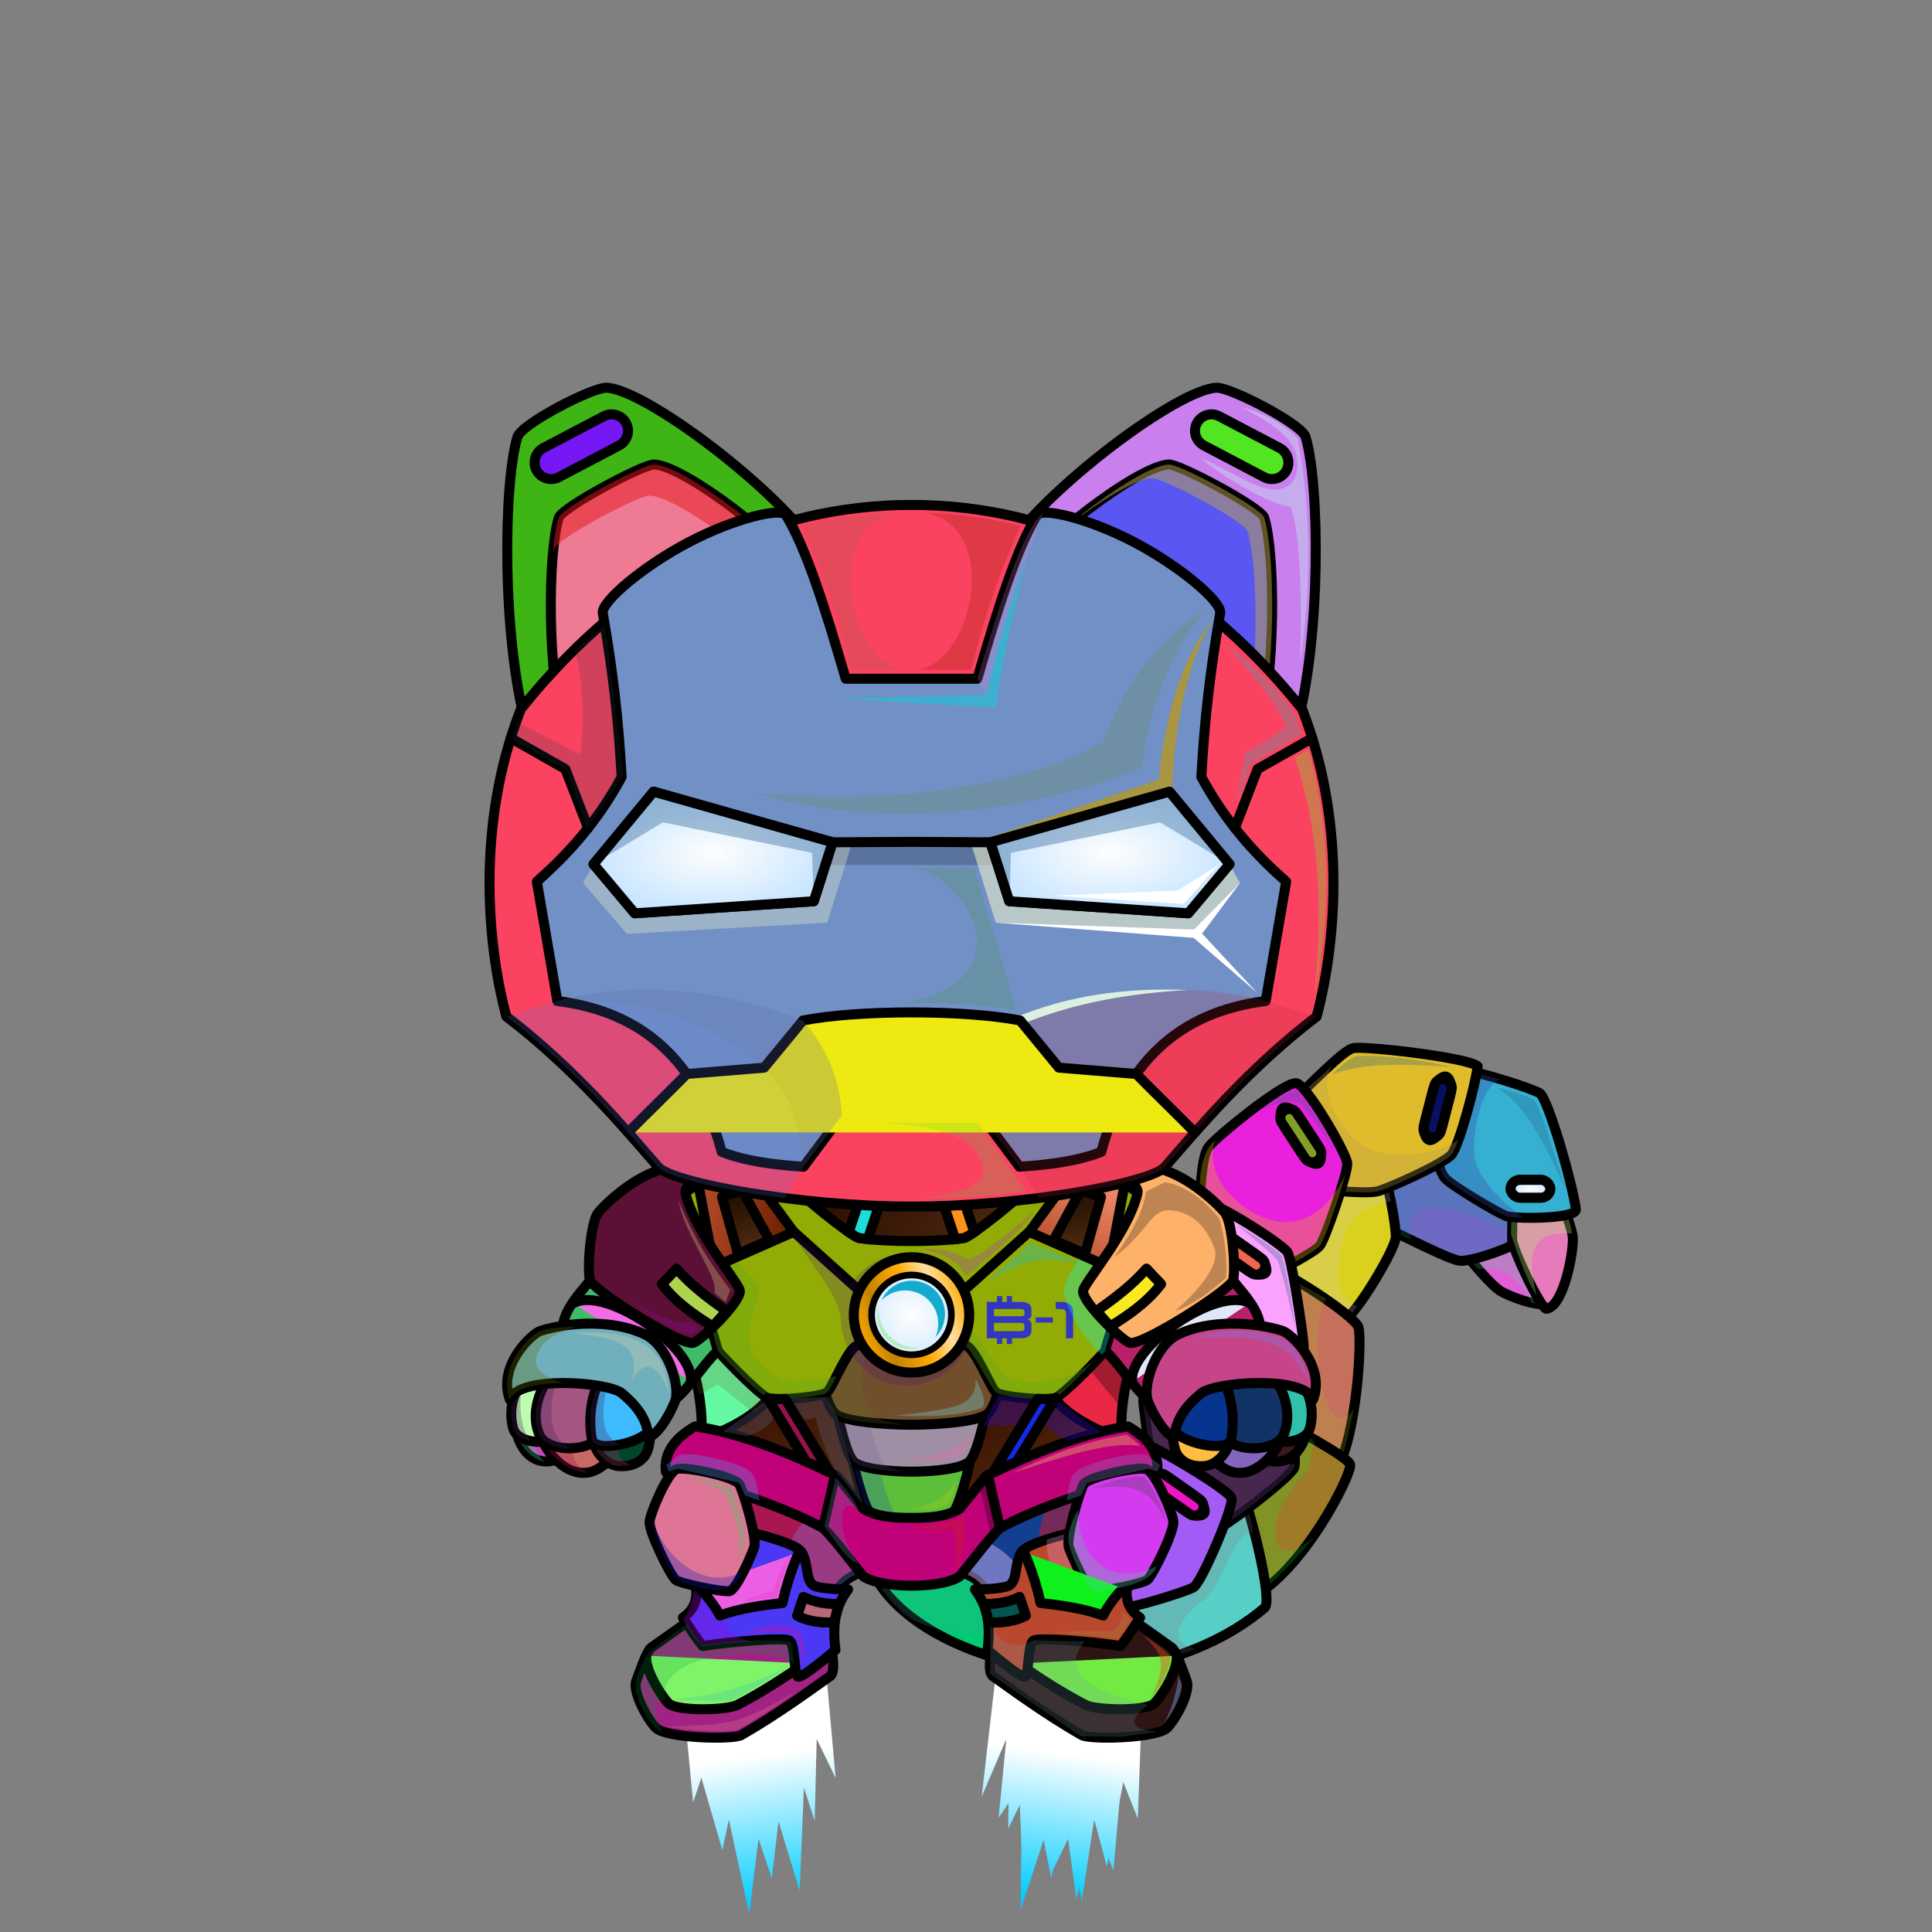 <?xml version="1.0" encoding="UTF-8"?><!DOCTYPE svg PUBLIC "-//W3C//DTD SVG 1.1//EN" "http://www.w3.org/Graphics/SVG/1.1/DTD/svg11.dtd"><!-- Creator: CorelDRAW X7 --><svg xmlns="http://www.w3.org/2000/svg" xmlns:xlink="http://www.w3.org/1999/xlink" xml:space="preserve" width="290mm" height="290mm" version="1.1" style="shape-rendering:geometricPrecision; text-rendering:geometricPrecision; image-rendering:optimizeQuality; fill-rule:evenodd; clip-rule:evenodd" viewBox="0 0 29000 29000">
 <rect x="0" y="0" width="29000" height="29000" fill="#808080" stroke="none"/>
 <defs>
  <style type="text/css">
   <![CDATA[
    .str1 {stroke:black;stroke-width:150}
    .str2 {stroke:black;stroke-width:100;stroke-linecap:round;stroke-linejoin:round}
    .str0 {stroke:black;stroke-width:150;stroke-linecap:round;stroke-linejoin:round}
    .fil43 {fill:none}
    .fil16 {fill:#1A1A1A}
    .fil69 {fill:#692D00}
    .fil72 {fill:white}
    .fil38 {fill:#1A1A1A;fill-rule:nonzero}
    .fil91 {fill:black;fill-opacity:0.051}
    .fil92 {fill:black;fill-opacity:0.102}
    .fil1 {fill:black;fill-opacity:0.2}
    .fil93 {fill:#FFCC99;fill-opacity:0.2}
    .fil89 {fill:#FFFFCC;fill-opacity:0.2}
    .fil9 {fill:black;fill-opacity:0.302}
    .fil81 {fill:#336699;fill-opacity:0.302}
    .fil17 {fill:#FFCC99;fill-opacity:0.302}
    .fil90 {fill:#FFFFCC;fill-opacity:0.302}
    .fil95 {fill:#336699;fill-opacity:0.4}
    .fil70 {fill:#FFCC99;fill-opacity:0.4}
    .fil59 {fill:black;fill-opacity:0.502}
    .fil88 {fill:#FFFFCC;fill-opacity:0.502}
    .fil39 {fill:url(#id0)}
    .fil11 {fill:url(#id1)}
    .fil56 {fill:url(#id2)}
    .fil52 {fill:url(#id3)}
    .fil40 {fill:url(#id4)}
    .fil86 {fill:url(#id5)}
    .fil82 {fill:url(#id6)}
    .fil87 {fill:url(#id7)}
    .fil12 {fill:url(#id8)}
    .fil2 {fill:url(#id9)}
    .fil83 {fill:url(#id10)}
    .fil15 {fill:url(#id11)}
    .fil7 {fill:url(#id12)}
    .fil0 {fill:url(#id13)}
    .fil41 {fill:url(#id14)}
    .fil27 {fill:url(#id15)}
    .fil49 {fill:url(#id16)}
    .fil35 {fill:url(#id17)}
    .fil25 {fill:url(#id18)}
    .fil57 {fill:url(#id19)}
    .fil60 {fill:url(#id20)}
    .fil61 {fill:url(#id21)}
    .fil6 {fill:url(#id22)}
    .fil30 {fill:url(#id23)}
    .fil44 {fill:url(#id24)}
    .fil26 {fill:url(#id25)}
    .fil14 {fill:url(#id26)}
    .fil13 {fill:url(#id27)}
    .fil66 {fill:url(#id28)}
    .fil65 {fill:url(#id29)}
    .fil36 {fill:url(#id30)}
    .fil62 {fill:url(#id31)}
    .fil37 {fill:url(#id32)}
    .fil58 {fill:url(#id33)}
    .fil68 {fill:url(#id34)}
    .fil53 {fill:url(#id35)}
    .fil84 {fill:url(#id36)}
    .fil5 {fill:url(#id37)}
    .fil63 {fill:url(#id38)}
    .fil3 {fill:url(#id39)}
    .fil55 {fill:url(#id40)}
    .fil10 {fill:url(#id41)}
    .fil4 {fill:url(#id42)}
    .fil51 {fill:url(#id43)}
    .fil48 {fill:url(#id44)}
    .fil8 {fill:url(#id45)}
    .fil54 {fill:url(#id46)}
    .fil85 {fill:url(#id47)}
    .fil47 {fill:url(#id48)}
    .fil64 {fill:url(#id49)}
    .fil42 {fill:url(#id50)}
    .fil50 {fill:url(#id51)}
    .fil28 {fill:url(#id52)}
    .fil33 {fill:url(#id53)}
    .fil29 {fill:url(#id54)}
    .fil32 {fill:url(#id55)}
    .fil67 {fill:url(#id56)}
    .fil24 {fill:url(#id57)}
    .fil23 {fill:url(#id58)}
    .fil31 {fill:url(#id59)}
    .fil34 {fill:url(#id60)}
    .fil46 {fill:url(#id61)}
    .fil76 {fill:url(#id62)}
    .fil78 {fill:url(#id63)}
    .fil96 {fill:url(#id64)}
    .fil71 {fill:url(#id65)}
    .fil94 {fill:url(#id66)}
    .fil97 {fill:url(#id67)}
    .fil19 {fill:url(#id68)}
    .fil98 {fill:url(#id69)}
    .fil18 {fill:url(#id70)}
    .fil21 {fill:url(#id71)}
    .fil22 {fill:url(#id72)}
    .fil77 {fill:url(#id73)}
    .fil75 {fill:url(#id74)}
    .fil20 {fill:url(#id75)}
    .fil79 {fill:url(#id76)}
    .fil80 {fill:url(#id77)}
    .fil45 {fill:url(#id78);fill-rule:nonzero}
    .fil73 {fill:url(#id79);fill-rule:nonzero}
    .fil74 {fill:url(#id80);fill-rule:nonzero}
   ]]>
  </style>
  <linearGradient id="id0" gradientUnits="objectBoundingBox" x1="0%" y1="50%" x2="100%" y2="50%">
   <stop offset="0" style="stop-opacity:1; stop-color:#6B1D00"/>
   <stop offset="0.322" style="stop-opacity:1; stop-color:#B54D2A"/>
   <stop offset="0.678" style="stop-opacity:1; stop-color:#F28C6A"/>
   <stop offset="1" style="stop-opacity:1; stop-color:#B54D2A"/>
  </linearGradient>
  <linearGradient id="id1" gradientUnits="userSpaceOnUse" x1="20326.8" y1="17895.2" x2="21193" y2="15729.7">
   <stop offset="0" style="stop-opacity:1; stop-color:#6B1D00"/>
   <stop offset="0.522" style="stop-opacity:1; stop-color:#B54D2A"/>
   <stop offset="1" style="stop-opacity:1; stop-color:#F28C6A"/>
  </linearGradient>
  <linearGradient id="id2" gradientUnits="userSpaceOnUse" x1="17575.5" y1="21284.7" x2="18511.8" y2="20977.3">
   <stop offset="0" style="stop-opacity:1; stop-color:#6B1D00"/>
   <stop offset="1" style="stop-opacity:1; stop-color:#B54D2A"/>
  </linearGradient>
  <linearGradient id="id3" gradientUnits="userSpaceOnUse" x1="18175.1" y1="21820.2" x2="19189.3" y2="21487.2">
   <stop offset="0" style="stop-opacity:1; stop-color:#B54D2A"/>
   <stop offset="1" style="stop-opacity:1; stop-color:#F28C6A"/>
  </linearGradient>
  <linearGradient id="id4" gradientUnits="userSpaceOnUse" xlink:href="#id0" x1="12564.7" y1="21272.5" x2="14799.1" y2="21272.5">
  </linearGradient>
  <linearGradient id="id5" gradientUnits="userSpaceOnUse" x1="8001.83" y1="15025.1" x2="19362" y2="10664.3">
   <stop offset="0" style="stop-opacity:1; stop-color:#B54D2A"/>
   <stop offset="0.169" style="stop-opacity:1; stop-color:#6B1D00"/>
   <stop offset="0.58" style="stop-opacity:1; stop-color:#B54D2A"/>
   <stop offset="0.812" style="stop-opacity:1; stop-color:#F28C6A"/>
   <stop offset="1" style="stop-opacity:1; stop-color:#B54D2A"/>
  </linearGradient>
  <linearGradient id="id6" gradientUnits="userSpaceOnUse" xlink:href="#id3" x1="15463.6" y1="9853.99" x2="19370.6" y2="6897.29">
  </linearGradient>
  <linearGradient id="id7" gradientUnits="userSpaceOnUse" x1="8577.75" y1="14567.1" x2="18786.1" y2="10640.8">
   <stop offset="0" style="stop-opacity:1; stop-color:#FFAA00"/>
   <stop offset="0.231" style="stop-opacity:1; stop-color:#C48300"/>
   <stop offset="0.522" style="stop-opacity:1; stop-color:#FFAA00"/>
   <stop offset="0.749" style="stop-opacity:1; stop-color:#FFE0A3"/>
   <stop offset="1" style="stop-opacity:1; stop-color:#FFAA00"/>
  </linearGradient>
  <linearGradient id="id8" gradientUnits="userSpaceOnUse" xlink:href="#id1" x1="18609.5" y1="18984.5" x2="19613.8" y2="16473.9">
  </linearGradient>
  <linearGradient id="id9" gradientUnits="userSpaceOnUse" x1="21993.2" y1="17012.3" x2="21265.5" y2="18952.7">
   <stop offset="0" style="stop-opacity:1; stop-color:#C48300"/>
   <stop offset="0.478" style="stop-opacity:1; stop-color:#FFAA00"/>
   <stop offset="1" style="stop-opacity:1; stop-color:#FFE0A3"/>
  </linearGradient>
  <linearGradient id="id10" gradientUnits="userSpaceOnUse" x1="17836.5" y1="7118.85" x2="16343.4" y2="11011.7">
   <stop offset="0" style="stop-opacity:1; stop-color:#36170C"/>
   <stop offset="1" style="stop-opacity:1; stop-color:#522D11"/>
  </linearGradient>
  <linearGradient id="id11" gradientUnits="userSpaceOnUse" xlink:href="#id1" x1="16561.9" y1="24128.7" x2="17534.8" y2="21696.4">
  </linearGradient>
  <linearGradient id="id12" gradientUnits="userSpaceOnUse" xlink:href="#id9" x1="14966.3" y1="22775.5" x2="14111" y2="25056.4">
  </linearGradient>
  <linearGradient id="id13" gradientUnits="userSpaceOnUse" xlink:href="#id9" x1="22853.8" y1="17884.9" x2="22262.8" y2="19460.6">
  </linearGradient>
  <linearGradient id="id14" gradientUnits="userSpaceOnUse" x1="10276.3" y1="20804.6" x2="11671.3" y2="20804.6">
   <stop offset="0" style="stop-opacity:1; stop-color:#B54D2A"/>
   <stop offset="1" style="stop-opacity:1; stop-color:#6B1D00"/>
  </linearGradient>
  <linearGradient id="id15" gradientUnits="userSpaceOnUse" xlink:href="#id14" x1="15692.5" y1="20804.6" x2="17087.6" y2="20804.6">
  </linearGradient>
  <linearGradient id="id16" gradientUnits="userSpaceOnUse" x1="10270" y1="23931" x2="12710.6" y2="24137.2">
   <stop offset="0" style="stop-opacity:1; stop-color:#B54D2A"/>
   <stop offset="0.161" style="stop-opacity:1; stop-color:#6B1D00"/>
   <stop offset="0.451" style="stop-opacity:1; stop-color:#B54D2A"/>
   <stop offset="0.741" style="stop-opacity:1; stop-color:#F28C6A"/>
   <stop offset="1" style="stop-opacity:1; stop-color:#B54D2A"/>
  </linearGradient>
  <linearGradient id="id17" gradientUnits="userSpaceOnUse" x1="10128.1" y1="24340" x2="11919.7" y2="25960.9">
   <stop offset="0" style="stop-opacity:1; stop-color:#B54D2A"/>
   <stop offset="0.188" style="stop-opacity:1; stop-color:#6B1D00"/>
   <stop offset="0.369" style="stop-opacity:1; stop-color:#B54D2A"/>
   <stop offset="0.58" style="stop-opacity:1; stop-color:#F28C6A"/>
   <stop offset="1" style="stop-opacity:1; stop-color:#B54D2A"/>
  </linearGradient>
  <linearGradient id="id18" gradientUnits="userSpaceOnUse" x1="16004.5" y1="22939" x2="14792" y2="20797">
   <stop offset="0" style="stop-opacity:1; stop-color:#522D11"/>
   <stop offset="1" style="stop-opacity:1; stop-color:#3B1000"/>
  </linearGradient>
  <linearGradient id="id19" gradientUnits="userSpaceOnUse" x1="15334.1" y1="25904.9" x2="17345.8" y2="24396.1">
   <stop offset="0" style="stop-opacity:1; stop-color:#CC6633"/>
   <stop offset="0.341" style="stop-opacity:1; stop-color:#6B1D00"/>
   <stop offset="0.561" style="stop-opacity:1; stop-color:#B54D2A"/>
   <stop offset="0.769" style="stop-opacity:1; stop-color:#F28C6A"/>
   <stop offset="1" style="stop-opacity:1; stop-color:#B54D2A"/>
  </linearGradient>
  <linearGradient id="id20" gradientUnits="userSpaceOnUse" x1="9990.33" y1="22607" x2="17373.5" y2="22607">
   <stop offset="0" style="stop-opacity:1; stop-color:#B54D2A"/>
   <stop offset="0.271" style="stop-opacity:1; stop-color:#6B1D00"/>
   <stop offset="0.431" style="stop-opacity:1; stop-color:#B54D2A"/>
   <stop offset="0.6" style="stop-opacity:1; stop-color:#F28C6A"/>
   <stop offset="0.769" style="stop-opacity:1; stop-color:#B54D2A"/>
   <stop offset="1" style="stop-opacity:1; stop-color:#F28C6A"/>
  </linearGradient>
  <linearGradient id="id21" gradientUnits="userSpaceOnUse" xlink:href="#id3" x1="15723.7" y1="18857.9" x2="16611.2" y2="17653.5">
  </linearGradient>
  <linearGradient id="id22" gradientUnits="userSpaceOnUse" xlink:href="#id9" x1="16844.7" y1="22676" x2="18496.6" y2="24755.1">
  </linearGradient>
  <linearGradient id="id23" gradientUnits="userSpaceOnUse" x1="16813" y1="20790" x2="18562.3" y2="19370.7">
   <stop offset="0" style="stop-opacity:1; stop-color:#FFAA00"/>
   <stop offset="0.2" style="stop-opacity:1; stop-color:#C48300"/>
   <stop offset="0.529" style="stop-opacity:1; stop-color:#FFAA00"/>
   <stop offset="0.831" style="stop-opacity:1; stop-color:#FFE0A3"/>
   <stop offset="1" style="stop-opacity:1; stop-color:#FFAA00"/>
  </linearGradient>
  <linearGradient id="id24" gradientUnits="userSpaceOnUse" x1="10152.5" y1="19274.3" x2="17211.4" y2="19274.3">
   <stop offset="0" style="stop-opacity:1; stop-color:#B54D2A"/>
   <stop offset="0.22" style="stop-opacity:1; stop-color:#6B1D00"/>
   <stop offset="0.651" style="stop-opacity:1; stop-color:#B54D2A"/>
   <stop offset="0.831" style="stop-opacity:1; stop-color:#F28C6A"/>
   <stop offset="1" style="stop-opacity:1; stop-color:#B54D2A"/>
  </linearGradient>
  <linearGradient id="id25" gradientUnits="userSpaceOnUse" x1="15063.1" y1="19440.3" x2="12300.8" y2="17404.9">
   <stop offset="0" style="stop-opacity:1; stop-color:#522D11"/>
   <stop offset="1" style="stop-opacity:1; stop-color:#290B00"/>
  </linearGradient>
  <linearGradient id="id26" gradientUnits="userSpaceOnUse" xlink:href="#id1" x1="17782.5" y1="22878" x2="18815.6" y2="20295.4">
  </linearGradient>
  <linearGradient id="id27" gradientUnits="userSpaceOnUse" xlink:href="#id1" x1="17896.1" y1="20935.5" x2="18969.1" y2="18253">
  </linearGradient>
  <linearGradient id="id28" gradientUnits="userSpaceOnUse" x1="17362.4" y1="21083.5" x2="19600.7" y2="20354.8">
   <stop offset="0" style="stop-opacity:1; stop-color:#B54D2A"/>
   <stop offset="0.2" style="stop-opacity:1; stop-color:#6B1D00"/>
   <stop offset="0.541" style="stop-opacity:1; stop-color:#B54D2A"/>
   <stop offset="0.78" style="stop-opacity:1; stop-color:#F28C6A"/>
   <stop offset="1" style="stop-opacity:1; stop-color:#B54D2A"/>
  </linearGradient>
  <linearGradient id="id29" gradientUnits="userSpaceOnUse" x1="16501.2" y1="23774.5" x2="17148.8" y2="22155.3">
   <stop offset="0" style="stop-opacity:1; stop-color:#6B1D00"/>
   <stop offset="0.322" style="stop-opacity:1; stop-color:#B54D2A"/>
   <stop offset="1" style="stop-opacity:1; stop-color:#F28C6A"/>
  </linearGradient>
  <linearGradient id="id30" gradientUnits="userSpaceOnUse" x1="12285.7" y1="24077.2" x2="11731.8" y2="22015.4">
   <stop offset="0" style="stop-opacity:1; stop-color:#522D11"/>
   <stop offset="1" style="stop-opacity:1; stop-color:#1F0D00"/>
  </linearGradient>
  <linearGradient id="id31" gradientUnits="userSpaceOnUse" x1="16744.4" y1="19889.9" x2="18037.1" y2="17768.6">
   <stop offset="0" style="stop-opacity:1; stop-color:#6B1D00"/>
   <stop offset="0.271" style="stop-opacity:1; stop-color:#B54D2A"/>
   <stop offset="0.749" style="stop-opacity:1; stop-color:#F28C6A"/>
   <stop offset="1" style="stop-opacity:1; stop-color:#B54D2A"/>
  </linearGradient>
  <linearGradient id="id32" gradientUnits="userSpaceOnUse" xlink:href="#id18" x1="12571.8" y1="22939" x2="11359.4" y2="20797">
  </linearGradient>
  <linearGradient id="id33" gradientUnits="userSpaceOnUse" xlink:href="#id30" x1="15632" y1="24077.2" x2="15078.1" y2="22015.4">
  </linearGradient>
  <linearGradient id="id34" gradientUnits="userSpaceOnUse" xlink:href="#id7" x1="12867" y1="20050.5" x2="14496.9" y2="19423.6">
  </linearGradient>
  <linearGradient id="id35" gradientUnits="userSpaceOnUse" xlink:href="#id2" x1="17628.9" y1="21743.4" x2="18433.8" y2="21479.1">
  </linearGradient>
  <linearGradient id="id36" gradientUnits="userSpaceOnUse" xlink:href="#id2" x1="8266" y1="10118.7" x2="11627.5" y2="6632.62">
  </linearGradient>
  <linearGradient id="id37" gradientUnits="userSpaceOnUse" xlink:href="#id9" x1="17823.9" y1="22193.9" x2="20258.5" y2="22954.7">
  </linearGradient>
  <linearGradient id="id38" gradientUnits="userSpaceOnUse" xlink:href="#id30" x1="16287.8" y1="18781.6" x2="16051.6" y2="17902.7">
  </linearGradient>
  <linearGradient id="id39" gradientUnits="userSpaceOnUse" xlink:href="#id9" x1="19428.3" y1="17511.7" x2="20328.5" y2="19631.3">
  </linearGradient>
  <linearGradient id="id40" gradientUnits="userSpaceOnUse" xlink:href="#id3" x1="18324.7" y1="21314.3" x2="19323.9" y2="20986.2">
  </linearGradient>
  <linearGradient id="id41" gradientUnits="userSpaceOnUse" xlink:href="#id1" x1="22152.5" y1="18179.8" x2="22970.4" y2="16135">
  </linearGradient>
  <linearGradient id="id42" gradientUnits="userSpaceOnUse" xlink:href="#id9" x1="18604" y1="20458.4" x2="20443.6" y2="20607.5">
  </linearGradient>
  <linearGradient id="id43" gradientUnits="userSpaceOnUse" xlink:href="#id3" x1="18906.3" y1="21709.8" x2="19606.4" y2="21479.9">
  </linearGradient>
  <linearGradient id="id44" gradientUnits="userSpaceOnUse" xlink:href="#id30" x1="11312.2" y1="18781.6" x2="11076.1" y2="17902.7">
  </linearGradient>
  <linearGradient id="id45" gradientUnits="userSpaceOnUse" xlink:href="#id1" x1="22878.6" y1="19467.1" x2="23428.4" y2="18092.7">
  </linearGradient>
  <linearGradient id="id46" gradientUnits="userSpaceOnUse" xlink:href="#id3" x1="19087.2" y1="21270.3" x2="19723.8" y2="21061.3">
  </linearGradient>
  <linearGradient id="id47" gradientUnits="userSpaceOnUse" xlink:href="#id10" x1="9728.95" y1="7051.27" x2="10818.9" y2="11079.2">
  </linearGradient>
  <linearGradient id="id48" gradientUnits="userSpaceOnUse" x1="9102.51" y1="17977.6" x2="10843.7" y2="19680.9">
   <stop offset="0" style="stop-opacity:1; stop-color:#B54D2A"/>
   <stop offset="0.259" style="stop-opacity:1; stop-color:#6B1D00"/>
   <stop offset="0.6" style="stop-opacity:1; stop-color:#B54D2A"/>
   <stop offset="1" style="stop-opacity:1; stop-color:#F28C6A"/>
  </linearGradient>
  <linearGradient id="id49" gradientUnits="userSpaceOnUse" xlink:href="#id16" x1="14696.2" y1="24333.4" x2="17050.9" y2="23734.8">
  </linearGradient>
  <linearGradient id="id50" gradientUnits="userSpaceOnUse" x1="8811.17" y1="19359.5" x2="10541.3" y2="20801.2">
   <stop offset="0" style="stop-opacity:1; stop-color:#FFAA00"/>
   <stop offset="0.2" style="stop-opacity:1; stop-color:#C48300"/>
   <stop offset="0.529" style="stop-opacity:1; stop-color:#FFAA00"/>
   <stop offset="0.729" style="stop-opacity:1; stop-color:#FFE0A3"/>
   <stop offset="1" style="stop-opacity:1; stop-color:#FFAA00"/>
  </linearGradient>
  <linearGradient id="id51" gradientUnits="userSpaceOnUse" x1="7849.96" y1="20343.5" x2="9914.7" y2="21094.8">
   <stop offset="0" style="stop-opacity:1; stop-color:#B54D2A"/>
   <stop offset="0.169" style="stop-opacity:1; stop-color:#6B1D00"/>
   <stop offset="0.451" style="stop-opacity:1; stop-color:#B54D2A"/>
   <stop offset="0.702" style="stop-opacity:1; stop-color:#F28C6A"/>
   <stop offset="1" style="stop-opacity:1; stop-color:#B54D2A"/>
  </linearGradient>
  <linearGradient id="id52" gradientUnits="userSpaceOnUse" xlink:href="#id2" x1="7783.9" y1="21644.3" x2="8431.18" y2="21545.5">
  </linearGradient>
  <linearGradient id="id53" gradientUnits="userSpaceOnUse" xlink:href="#id2" x1="8012.78" y1="21212.8" x2="9066.32" y2="21087.7">
  </linearGradient>
  <linearGradient id="id54" gradientUnits="userSpaceOnUse" xlink:href="#id2" x1="8179.25" y1="21739.5" x2="9184.05" y2="21567.8">
  </linearGradient>
  <linearGradient id="id55" gradientUnits="userSpaceOnUse" xlink:href="#id2" x1="7649.5" y1="21191.6" x2="8267.28" y2="21139.9">
  </linearGradient>
  <linearGradient id="id56" gradientUnits="userSpaceOnUse" x1="9936.85" y1="23594.7" x2="11140.9" y2="22335.1">
   <stop offset="0" style="stop-opacity:1; stop-color:#B54D2A"/>
   <stop offset="0.271" style="stop-opacity:1; stop-color:#6B1D00"/>
   <stop offset="0.62" style="stop-opacity:1; stop-color:#B54D2A"/>
   <stop offset="1" style="stop-opacity:1; stop-color:#F28C6A"/>
  </linearGradient>
  <linearGradient id="id57" gradientUnits="userSpaceOnUse" x1="15763.7" y1="28524.7" x2="16268.3" y2="24812.4">
   <stop offset="0" style="stop-opacity:1; stop-color:#00CCFF"/>
   <stop offset="0.588" style="stop-opacity:1; stop-color:white"/>
   <stop offset="1" style="stop-opacity:1; stop-color:#FEFEFE"/>
  </linearGradient>
  <linearGradient id="id58" gradientUnits="userSpaceOnUse" xlink:href="#id57" x1="11626.5" y1="28587.8" x2="11115.6" y2="24814.4">
  </linearGradient>
  <linearGradient id="id59" gradientUnits="userSpaceOnUse" xlink:href="#id3" x1="8923.09" y1="21673.1" x2="9741.95" y2="21549.4">
  </linearGradient>
  <linearGradient id="id60" gradientUnits="userSpaceOnUse" xlink:href="#id3" x1="8895.6" y1="21178.8" x2="9744.74" y2="21083.2">
  </linearGradient>
  <linearGradient id="id61" gradientUnits="userSpaceOnUse" xlink:href="#id14" x1="10458.6" y1="18135.1" x2="11934.3" y2="18376.2">
  </linearGradient>
  <radialGradient id="id62" gradientUnits="objectBoundingBox" cx="50.001%" cy="50%" r="50.001%" fx="50.001%" fy="50%">
   <stop offset="0" style="stop-opacity:1; stop-color:#FEFEFE"/>
   <stop offset="1" style="stop-opacity:1; stop-color:#C9E6FF"/>
  </radialGradient>
  <radialGradient id="id63" gradientUnits="userSpaceOnUse" gradientTransform="matrix(-1 -0 -0 0.614 30173 9320)" xlink:href="#id62" cx="15086.5" cy="24162.5" r="310.81" fx="15086.5" fy="24162.5">
  </radialGradient>
  <radialGradient id="id64" gradientUnits="userSpaceOnUse" gradientTransform="matrix(-1 -0 -0 0.509 33321 6286)" xlink:href="#id62" cx="16660.7" cy="12795.8" r="1794.12" fx="16660.7" fy="12795.8">
  </radialGradient>
  <radialGradient id="id65" gradientUnits="userSpaceOnUse" gradientTransform="matrix(1 -0 -0 1 0 0)" xlink:href="#id62" cx="13681.9" cy="19737" r="877.3" fx="13681.9" fy="19737">
  </radialGradient>
  <radialGradient id="id66" gradientUnits="userSpaceOnUse" gradientTransform="matrix(1 -0 -0 0.509 0 6286)" xlink:href="#id62" cx="10703.2" cy="12795.8" r="1794.12" fx="10703.2" fy="12795.8">
  </radialGradient>
  <radialGradient id="id67" gradientUnits="userSpaceOnUse" gradientTransform="matrix(-1.116 -0.586 -0.191 0.364 40718 15192)" xlink:href="#id62" cx="18638.3" cy="6705.1" r="602.83" fx="18638.3" fy="6705.1">
  </radialGradient>
  <radialGradient id="id68" gradientUnits="userSpaceOnUse" gradientTransform="matrix(0.311 -1.208 0.358 0.092 8925 41171)" xlink:href="#id62" cx="21578.9" cy="16635.9" r="362.28" fx="21578.9" fy="16635.9">
  </radialGradient>
  <radialGradient id="id69" gradientUnits="userSpaceOnUse" gradientTransform="matrix(1.116 -0.586 0.191 0.364 -2293 9381)" xlink:href="#id62" cx="8725.55" cy="6705.1" r="602.83" fx="8725.55" fy="6705.1">
  </radialGradient>
  <radialGradient id="id70" gradientUnits="userSpaceOnUse" gradientTransform="matrix(1 -0 -0 0.446 0 9891)" xlink:href="#id62" cx="22972" cy="17843.6" r="293.02" fx="22972" fy="17843.6">
  </radialGradient>
  <radialGradient id="id71" gradientUnits="userSpaceOnUse" gradientTransform="matrix(-1.066 -0.752 0.223 -0.316 34241 38734)" xlink:href="#id62" cx="18598.6" cy="18815.4" r="346.38" fx="18598.6" fy="18815.4">
  </radialGradient>
  <radialGradient id="id72" gradientUnits="userSpaceOnUse" gradientTransform="matrix(-1.066 -0.752 0.223 -0.316 31522 42797)" xlink:href="#id62" cx="17672.4" cy="22432.5" r="346.38" fx="17672.4" fy="22432.5">
  </radialGradient>
  <radialGradient id="id73" gradientUnits="userSpaceOnUse" gradientTransform="matrix(-1 -0 -0 0.894 33886 2069)" xlink:href="#id62" cx="16943.2" cy="19477.3" r="451.84" fx="16943.2" fy="19477.3">
  </radialGradient>
  <radialGradient id="id74" gradientUnits="userSpaceOnUse" gradientTransform="matrix(1 -0 -0 0.894 0 2069)" xlink:href="#id62" cx="10420.7" cy="19477.3" r="451.84" fx="10420.7" fy="19477.3">
  </radialGradient>
  <radialGradient id="id75" gradientUnits="userSpaceOnUse" gradientTransform="matrix(-0.703 -1.075 0.318 -0.208 27820 41578)" xlink:href="#id62" cx="19525.8" cy="17046.4" r="351.9" fx="19525.8" fy="17046.4">
  </radialGradient>
  <radialGradient id="id76" gradientUnits="userSpaceOnUse" gradientTransform="matrix(0.873 -0 -0 1.646 1820 -11596)" xlink:href="#id62" cx="14284.8" cy="17957.7" r="391.47" fx="14284.8" fy="17957.7">
  </radialGradient>
  <radialGradient id="id77" gradientUnits="userSpaceOnUse" gradientTransform="matrix(0.873 -0 -0 1.646 1666 -11596)" xlink:href="#id62" cx="13079" cy="17957.7" r="391.47" fx="13079" fy="17957.7">
  </radialGradient>
  <linearGradient id="id78" gradientUnits="userSpaceOnUse" x1="14812.3" y1="19815.1" x2="16108" y2="19815.1">
   <stop offset="0" style="stop-opacity:1; stop-color:#FFAA00"/>
   <stop offset="1" style="stop-opacity:1; stop-color:#FFE0A3"/>
  </linearGradient>
  <radialGradient id="id79" gradientUnits="objectBoundingBox" xlink:href="#id62" cx="49.999%" cy="50%" r="50%" fx="49.999%" fy="50%">
  </radialGradient>
  <radialGradient id="id80" gradientUnits="userSpaceOnUse" gradientTransform="matrix(0.837 -0 -0 1 2510 0)" xlink:href="#id62" cx="15375.3" cy="21543.2" r="560.35" fx="15375.3" fy="21543.2">
  </radialGradient>
 </defs>
 <g id="NecklaceBMArmorBack">
 <animateTransform type="translate" values="0;0 200;0;0 200;0;0 200;0;0 200;0" dur="10" repeatCount="indefinite" additive="sum" attributeName="transform"/>
  <path class="fil0 str0" d="M22824 17770c-310,303 -621,605 -931,908 180,254 508,635 643,709 118,66 498,223 688,182 -44,-397 -98,-848 -141,-1245 -86,-185 -173,-369 -259,-554z" style="fill:#e15fd4"/>
  <path class="fil1" d="M22824 17770c-310,303 -621,605 -931,908 79,112 187,249 295,373 237,-35 581,16 797,503 90,20 175,28 239,15 -44,-397 -98,-848 -141,-1245 -86,-185 -173,-369 -259,-554z" style="fill:#2bf68c"/>
  <path class="fil2 str0" d="M20685 18376c409,188 1077,538 1231,549 206,14 951,-258 979,-365 31,-121 -173,-613 -260,-919 -428,-201 -856,-401 -1284,-602 -330,107 -660,213 -990,319 110,334 214,684 324,1018z" style="fill:#6e6ac3"/>
  <path class="fil1" d="M20685 18376c145,66 321,153 496,238 -148,-534 380,-756 1624,-42 -233,-1278 -196,-944 -1454,-1533 -330,107 -660,213 -990,319 110,334 214,684 324,1018z" style="fill:#0d98a1"/>
  <path class="fil3 str0" d="M19065 19656c392,35 785,70 1178,106 203,-187 678,-984 707,-1179 17,-111 -118,-970 -283,-1202 -373,67 -746,134 -1119,201 -248,369 -495,738 -743,1107 87,322 173,645 260,967z" style="fill:#dad11e"/>
  <path class="fil1" d="M19370 19683l873 79c37,-34 82,-87 132,-153 -414,-163 -284,-623 -196,-1076 49,-248 387,-449 699,-501 -53,-259 -128,-534 -211,-651 -373,67 -746,134 -1119,201 -248,369 -495,738 -743,1107l230 856 335 138z" style="fill:#d9c6ee"/>
  <path class="fil4 str0" d="M19017 21977c350,24 700,47 1049,71 307,-508 383,-2005 322,-2133 -96,-206 -1252,-936 -1367,-896 -118,535 -263,1210 -381,1744 126,405 252,810 377,1214z" style="fill:#c5705c"/>
  <path class="fil1" d="M19313 21997c204,14 409,28 614,42 63,-29 126,-58 189,-87 70,-152 160,-578 203,-800 -470,642 -713,-1267 -406,-1660 -55,-14 -418,-252 -476,-234 -259,80 -505,461 -589,553 -71,329 -144,662 -208,952 95,305 190,610 284,914 130,107 259,214 389,320z" style="fill:#a8c122"/>
  <path class="fil5 str0" d="M17815 23380c330,243 622,373 952,616 808,-424 1521,-1862 1500,-2007 -18,-123 -880,-558 -1320,-837 -377,499 -755,998 -1132,1497 0,244 0,487 0,731z" style="fill:#9f7a28"/>
  <path class="fil1" d="M17905 23444c294,204 562,331 862,552 277,-145 733,-641 962,-932 -718,645 -793,-350 -131,-939 107,-95 42,-306 136,-456 -73,-166 -701,-462 -787,-517 -377,499 -755,998 -1132,1497l0 531 90 264z" style="fill:#0cf125"/>
  <path class="fil6 str0" d="M17144 25006c659,-168 1287,-408 1838,-872 133,-112 -231,-1514 -330,-1709 -774,358 -1548,715 -2322,1073 272,502 543,1005 814,1508z" style="fill:#58cfc6"/>
  <path class="fil1" d="M17144 25006c275,-70 544,-153 805,-259 -532,-103 -100,-575 8,-646 491,-323 459,-1024 850,-1101 -6,-178 -92,-369 -155,-575 -774,358 -1548,715 -2322,1073 272,502 543,1005 814,1508z" style="fill:#95637b"/>
  <path class="fil7 str0" d="M13030 23412c274,914 1566,1477 2534,1606 162,-538 323,-1077 484,-1615 -566,-196 -1132,-393 -1697,-589 -267,216 -1054,382 -1321,598z" style="fill:#02ca73"/>
  <path class="fil1" d="M13030 23412c105,350 315,643 643,885 514,280 1303,285 1850,124 60,-199 301,-272 361,-471 -2,-202 -5,-404 -7,-606 -195,-68 -389,-135 -583,-202 -392,-65 -785,-130 -1177,-194 -348,156 -878,295 -1087,464z" style="fill:#3fa599"/>
  <path class="fil8 str0" d="M22706 17988c0,205 -10,507 -9,616 2,141 435,1053 518,1042 272,-45 421,-938 391,-1098 -41,-214 -163,-477 -212,-634 -248,24 -440,49 -688,74z" style="fill:#e67aba"/>
  <path class="fil9" d="M22691 17913c0,206 -9,508 -9,617 1,7 232,716 383,913 -194,-757 23,-963 530,-927 -1,-17 -2,-32 -4,-42 -41,-215 -163,-478 -212,-635 -248,25 -440,49 -688,74z" style="fill:#b5f676"/>
  <path class="fil10 str0" d="M21468 17014c35,207 141,575 221,670 88,106 801,530 924,571 126,42 1064,46 1042,-106 -63,-429 -422,-1669 -545,-1741 -117,-67 -833,-306 -1261,-374 -149,343 -232,637 -381,980z" style="fill:#36b0d2"/>
  <path class="fil9" d="M21468 17014c35,207 141,575 221,670 88,106 801,530 924,571 35,12 134,21 257,24 -431,-314 -661,-614 -729,-864 -68,-251 69,-1131 383,-1212 -161,-44 -543,-148 -675,-169 -149,343 -232,637 -381,980z" style="fill:#3741a7"/>
  <path class="fil11 str0" d="M19603 17829c225,31 893,97 1075,53 144,-35 988,-409 1110,-551 116,-135 368,-1087 392,-1325 -132,-131 -1711,-312 -1872,-272 -159,39 -651,561 -969,854 181,416 84,824 264,1241z" style="fill:#e0bb2c"/>
  <path class="fil9" d="M19603 17829c225,31 893,97 1075,53 144,-35 988,-409 1110,-551 28,-33 64,-114 103,-221 -337,231 -970,315 -1379,119 -409,-197 -729,-885 -529,-1219 -180,169 -488,434 -644,578 181,416 84,824 264,1241z" style="fill:#b39c52"/>
  <path class="fil12 str0" d="M18953 19201c182,-98 787,-398 864,-510 89,-130 415,-1088 406,-1227 -10,-152 -619,-1202 -770,-1206 -206,-5 -1208,818 -1312,958 -111,151 -124,671 -141,1043 368,365 585,577 953,942z" style="fill:#ea21dc"/>
  <path class="fil9" d="M18953 19201c182,-98 787,-398 864,-510 72,-104 295,-741 376,-1061 -288,601 -689,795 -1110,685 -472,-124 -1026,-649 -847,-1197 -285,266 -219,778 -236,1141 368,365 585,577 953,942z" style="fill:#e4c202"/>
  <path class="fil13 str0" d="M19213 21187c119,-312 343,-767 356,-937 6,-85 -58,-546 -125,-928 -45,-260 -92,-483 -118,-526 -81,-128 -1265,-890 -1400,-784 -113,89 -460,819 -630,1294 216,580 432,1160 648,1740 423,47 846,94 1269,141z" style="fill:#fba2ff"/>
  <path class="fil14 str0" d="M17975 23101c135,50 1384,-909 1451,-1069 53,-129 -94,-1439 -240,-1690 -108,-184 -1572,-314 -1696,-258 -101,46 -352,782 -327,984 36,290 69,581 124,868 32,166 580,1124 688,1165z" style="fill:#362036"/>
  <path class="fil9" d="M17975 23101c135,50 1384,-909 1451,-1069 5,-12 8,-34 10,-64 -855,209 -1616,-65 -2272,-888 36,286 68,573 123,856 32,166 580,1124 688,1165z" style="fill:#6b3b87"/>
  <path class="fil15 str0" d="M16326 24164c231,141 1505,-282 1591,-339 124,-80 603,-1206 569,-1336 -34,-127 -1256,-853 -1414,-857 -113,-3 -777,369 -858,453 -71,73 -610,775 -605,923 4,101 595,1082 717,1156z" style="fill:#a45bf6"/>
  <rect class="fil16 str1" x="22675" y="17710" width="595" height="268" rx="142" ry="143"/>
  <rect class="fil16 str1" transform="matrix(0.384 -1.493 0.992 0.255 21336.8 17040.2)" width="586" height="261" rx="140" ry="140"/>
  <rect class="fil16 str1" transform="matrix(-0.844 -1.291 0.857 -0.561 19661.1 17497.8)" width="586" height="261" rx="140" ry="140"/>
  <rect class="fil16 str1" transform="matrix(-1.26 -0.889 0.59 -0.837 18890.8 19185.1)" width="586" height="261" rx="140" ry="140"/>
  <rect class="fil16 str1" transform="matrix(-1.26 -0.889 0.59 -0.837 17964.6 22802.2)" width="586" height="261" rx="140" ry="140"/>
  <path class="fil17" d="M18549 18380c156,112 573,461 631,545 79,219 203,758 263,1029 -26,-273 -112,-803 -202,-1107 -136,-135 -522,-384 -692,-467zm387 -1715c269,-139 430,-147 533,-121 106,17 395,463 563,771 -65,-200 -312,-709 -591,-954 -121,26 -421,229 -505,304zm1063 -539c85,-80 265,-269 382,-274 481,-21 1035,78 1402,162 -666,-45 -1303,-68 -1784,112zm3506 1734c-268,-568 -587,-1285 -1044,-1538 144,39 503,119 583,215 79,95 332,927 461,1323z" style="fill:#226487"/>
 </g>
 <g id="NecklaceBMArmorBackON">
  <animateTransform type="translate" values="0;0 200;0;0 200;0;0 200;0;0 200;0" dur="10" repeatCount="indefinite" additive="sum" attributeName="transform"/>
  <g id="_2034112632816">
   <animate attributeName="opacity" values="1;0.5;1" dur="1.5" repeatCount="indefinite"/>
   <rect class="fil18 str1" x="22675" y="17710" width="595" height="268" rx="142" ry="143"/>
   <path class="fil19 str1" d="M21370 16911l159 -616c18,-72 91,-115 162,-97l0 0c72,19 115,92 97,163l-159 616c-18,72 -91,115 -163,96l0 0c-71,-18 -114,-91 -96,-162z" style="fill:#08105f"/>
   <path class="fil20 str1" d="M19588 17386l-348 -533c-40,-61 -23,-145 39,-185l0 0c61,-40 145,-23 185,39l348 532c40,62 23,145 -39,186l0 0c-62,40 -145,22 -185,-39z" style="fill:#81a025"/>
   <path class="fil21 str1" d="M18781 19108l-519 -366c-61,-43 -75,-127 -33,-187l0 0c43,-60 127,-75 187,-32l520 366c60,43 74,127 32,187l0 0c-43,60 -126,74 -187,32z" style="fill:#f3654e"/>
   <path class="fil22 str1" d="M17855 22725l-520 -366c-60,-43 -74,-127 -32,-187l0 0c43,-60 126,-74 187,-32l519 366c61,43 75,127 33,187l0 0c-43,60 -127,75 -187,32z" style="fill:#ed15c5"/>
  </g>
  <g>
  <animateTransform type="translate" values="0;0 -700;0;0 -700;0;0 -700;0;0 -700;0" dur="10" repeatCount="indefinite" additive="sum" attributeName="transform"/>
    <g>
    <animate attributeName="opacity" values="1;0;1" dur="0.5" repeatCount="indefinite"/>
    <polygon class="fil23" points="10199,24915 10404,27055 10528,26685 10843,27773 10940,27310 11246,28726 11386,27601 11584,28196 11686,27341 12003,28382 12067,26833 12229,27336 12259,26103 12543,26688 12363,24677 "/>
    <polygon class="fil24" points="17165,24915 17001,27040 16877,26669 16614,28019 16424,27310 16158,28513 16032,27601 15800,28083 15754,27349 15321,28661 15337,27033 15134,27449 15151,25744 14867,26329 15000,24677 "/>
    </g>
    <g>
    <animate attributeName="opacity" values="0;1;0" dur="0.5" repeatCount="indefinite"/>
    <polygon class="fil24" points="17165,24915 17079,27299 16835,26685 16712,28082 16424,27310 16237,28541 15978,27054 15780,28196 15593,27249 15361,28382 15297,26833 14990,27284 15105,26103 14735,26971 15000,24677 "/>
    <polygon class="fil23" points="10199,24915 10297,27402 10487,26669 10750,28019 10940,27310 11219,28776 11279,26778 11564,28083 11610,27349 11990,28187 12027,27033 12229,27449 12206,25981 12497,26329 12363,24677 "/>
    </g>
  </g>
 </g>
 <g id="NecklaceBMArmor">
 <animateTransform type="translate" values="0;0 200;0;0 200;0;0 200;0;0 200;0" dur="10" repeatCount="indefinite" additive="sum" attributeName="transform"/>
  <polygon class="fil25" points="16637,21661 16705,21204 15792,20697 14607,20730 14092,23039 14709,22650 15817,21898 "/>
  <polygon class="fil26" points="13682,17501 15963,17501 15963,19344 13682,19344 11401,19344 11401,17501 "/>
  <path class="fil27 str0" d="M15693 20756c166,455 784,723 1145,847 -35,-454 67,-1021 250,-1379 -269,-73 -538,-145 -807,-218 -218,258 -371,492 -588,750z" style="fill:#ea2745"/>
  <rect class="fil16 str1" transform="matrix(-0.949 0.316 0.316 0.949 14229.8 17311.2)" width="305" height="1643"/>
  <path class="fil28 str0" d="M7735 21412c58,402 352,673 745,438 -36,-193 -191,-405 -227,-598 -221,77 -296,83 -518,160z" style="fill:#c747b6"/>
  <path class="fil9" d="M7739 21434c36,216 178,443 434,510 -127,-125 -207,-276 -141,-510l-293 0z" style="fill:#31e392"/>
  <path class="fil29 str0" d="M8129 21573c37,156 273,491 562,531 235,32 352,-104 544,-245 -129,-220 -258,-440 -386,-660 -279,164 -442,210 -720,374z" style="fill:#c66a62"/>
  <path class="fil9" d="M8129 21573c35,147 294,513 690,534 -225,-135 -293,-332 -179,-605l-385 0c-40,22 -81,45 -126,71z" style="fill:#ae0f52"/>
  <path class="fil30 str0" d="M18416 19114c386,458 568,651 481,1032 -202,-204 -1478,504 -1496,892 -252,95 -567,-609 -944,-879 68,-192 136,-385 204,-578 585,-156 1170,-311 1755,-467z" style="fill:#b9206a"/>
  <path class="fil31 str0" d="M9274 22005c222,23 394,-75 447,-234 60,-180 39,-374 13,-557 -304,106 -521,215 -825,321 -33,221 180,451 365,470z" style="fill:#004429"/>
  <path class="fil9" d="M9274 22005c31,3 168,-17 198,-18 -255,-77 -210,-306 -107,-526 -86,0 -172,0 -257,0 -63,25 -129,49 -199,74 -33,221 180,451 365,470z" style="fill:#9e3666"/>
  <path class="fil32 str0" d="M8189 21629c-141,43 -438,-14 -485,-185 -74,-263 -11,-591 207,-755 156,2 176,54 331,57 -71,298 18,584 -53,883z" style="fill:#bdfcb1"/>
  <path class="fil33 str0" d="M8349 20561c-258,238 -394,668 -248,985 99,216 650,294 934,9 13,-339 -25,-494 -12,-833 -303,-19 -372,-142 -674,-161z" style="fill:#a55680"/>
  <path class="fil34 str0" d="M9780 21417c-95,249 -852,395 -893,194 -80,-389 27,-893 252,-1054 134,14 222,166 356,181 88,254 196,425 285,679z" style="fill:#3ebbfe"/>
  <path class="fil35 str0" d="M10502 24218c-243,171 -487,341 -728,514 -63,45 -169,350 -223,499 -61,166 168,578 292,704 154,156 1157,183 1285,109 574,-330 1076,-705 1332,-884 98,-68 11,-399 21,-516 -223,-108 -493,-188 -716,-297 -421,-43 -842,-86 -1263,-129z" style="fill:#a12282"/>
  <path class="fil36 str0" d="M13273 23518c-461,70 -702,214 -779,537 -583,-96 -1166,-212 -1750,-308 7,-570 13,-1139 19,-1709 672,284 1344,568 2017,852 164,126 329,503 493,628z" style="fill:#a81752"/>
  <path class="fil9" d="M13153 23539c-383,76 -589,222 -659,516 -213,-35 -426,-73 -639,-111 -29,-147 -59,-294 -89,-441 54,-326 187,-618 499,-830 77,32 154,65 231,98 150,104 301,209 451,314 67,97 134,207 201,297 1,52 3,105 5,157z" style="fill:#7b8cf1"/>
  <polygon class="fil37" points="10727,21661 10659,21204 11572,20697 12756,20730 13272,23039 12655,22650 11547,21898 "/>
  <polygon class="fil38 str1" points="11433,20415 12737,22565 12548,22679 11245,20529 "/>
  <path class="fil39 str0" d="M13682 21337c708,0 852,149 908,442 -50,283 -161,728 -271,912 -104,173 -304,271 -637,271 -333,0 -533,-98 -637,-271 -110,-184 -221,-629 -271,-912 56,-293 200,-442 908,-442z" style="fill:#5dbe39"/>
  <path class="fil1" d="M13682 21337c67,0 129,1 186,4 -548,25 -671,173 -722,438 50,283 161,728 272,912 82,138 226,228 450,259 -57,8 -119,12 -186,12 -333,0 -533,-98 -637,-271 -110,-184 -221,-629 -271,-912 56,-293 200,-442 908,-442z" style="fill:#0b32e4"/>
  <path class="fil40 str0" d="M13682 20455c313,0 626,0 939,0 70,325 108,434 178,759 -50,185 -135,599 -246,720 -103,112 -538,156 -871,156 -333,0 -768,-44 -872,-156 -110,-121 -195,-535 -245,-720 70,-325 108,-434 178,-759 313,0 626,0 939,0z" style="fill:#9f8ea4"/>
  <path class="fil1" d="M13682 20455c313,0 626,0 939,0 3,15 6,30 9,45l-486 0c-312,0 -625,0 -938,0 -70,325 -109,434 -179,759 51,185 136,600 246,720 45,48 152,84 286,109 -309,-9 -658,-55 -749,-154 -110,-121 -195,-535 -245,-720 70,-325 108,-434 178,-759 313,0 626,0 939,0z" style="fill:#68618d"/>
  <path class="fil41 str0" d="M11671 20756c-166,455 -785,723 -1145,847 35,-454 -67,-1021 -250,-1379 269,-73 538,-145 807,-218 217,258 371,492 588,750z" style="fill:#65f8a2"/>
  <path class="fil1" d="M11671 20756c-65,178 -199,327 -359,450l-536 -427 -282 161c-43,-266 -118,-522 -218,-716 269,-73 538,-145 807,-218 217,258 371,492 588,750z" style="fill:#664d14"/>
  <path class="fil42 str0" d="M8948 19114c-386,458 -568,651 -481,1032 202,-204 1478,504 1496,892 252,95 567,-609 944,-879 -68,-192 -136,-385 -204,-578 -585,-156 -1170,-311 -1755,-467z" style="fill:#40bc68"/>
  <path class="fil39 str0" d="M13682 19593c373,0 745,0 1118,0 84,356 167,713 251,1069 -60,203 -114,430 -207,543 -111,134 -766,181 -1162,181 -396,0 -1051,-47 -1162,-181 -94,-113 -147,-340 -207,-543 84,-356 167,-713 251,-1069 373,0 745,0 1118,0z" style="fill:#714f2c"/>
  <path class="fil1" d="M13682 19593c373,0 745,0 1118,0l9 39 -535 0c-373,0 -745,0 -1118,0 -84,357 -167,713 -251,1070 60,202 114,430 207,542 56,68 247,113 474,141 -398,-6 -964,-56 -1066,-180 -94,-113 -147,-340 -207,-543 84,-356 167,-713 251,-1069 373,0 745,0 1118,0z" style="fill:#69782e"/>
  <rect class="fil16 str1" transform="matrix(0.949 0.316 -0.316 0.949 13134 17311.2)" width="305" height="1643"/>
  <path class="fil43 str0" d="M8608 19560c490,-265 1830,675 1761,1180" style="fill:#f26be5"/>
  <polygon class="fil38 str1" points="16119,20529 14816,22679 14627,22565 15930,20415 "/>
  <path class="fil44 str0" d="M13682 18629c257,0 592,-13 789,-47 102,-18 889,-631 1262,-1034 863,68 1445,238 1478,609 -208,709 -417,1417 -626,2125 -249,276 -625,644 -739,700 -103,50 -812,-12 -895,-81 -85,-70 -326,-704 -468,-707 -283,-4 -518,0 -801,0 -283,0 -518,-4 -802,0 -141,3 -382,637 -467,707 -83,69 -792,131 -895,81 -114,-56 -490,-424 -740,-700 -208,-708 -417,-1416 -626,-2125 33,-371 615,-541 1479,-609 372,403 1159,1016 1262,1034 197,34 532,47 789,47z" style="fill:#92ac05"/>
  <path class="fil45" d="M14812 20088l0 -546 153 0 0 -87 78 0 0 87 70 0 0 -87 77 0 0 87 124 0c58,0 100,10 127,29 27,19 41,47 41,86l0 77c0,20 -6,35 -16,47 -11,11 -24,20 -39,25 17,6 30,14 41,26 10,12 15,30 15,54l0 88c0,35 -13,63 -41,84 -27,20 -70,30 -128,30l-124 0 0 87 -77 0 0 -87 -70 0 0 87 -78 0 0 -87 -153 0zm107 -107l392 0c22,0 38,-3 49,-8 11,-5 16,-16 16,-31l0 -52c0,-11 -5,-20 -16,-25 -11,-6 -27,-8 -48,-8l-393 0 0 124zm0 -224l400 0c21,0 36,-2 45,-7 9,-4 13,-11 13,-19l0 -52c0,-10 -5,-17 -15,-22 -11,-5 -25,-8 -44,-8l-399 0 0 108zm626 95l0 -78 259 0 0 78 -259 0zm456 236l0 -380c0,-20 -7,-35 -22,-44 -14,-10 -33,-15 -55,-15l-77 0 0 -107 76 0c28,0 53,3 76,9 22,7 42,16 58,28 16,12 29,27 38,46 9,19 13,41 13,66l0 397 -107 0z" style="fill:#3236c0"/>
  <path class="fil9" d="M17040 18741c-152,514 -303,1027 -455,1541 -14,16 -29,33 -45,50 -304,-244 -548,-739 -572,-949 -14,-130 263,-611 551,-888 202,101 319,145 521,246z" style="fill:#07fef5"/>
  <path class="fil9" d="M15846 20982c-103,50 -812,-12 -895,-81 -85,-70 -347,-633 -468,-707 -158,-97 -165,-286 -75,-334 275,73 553,736 691,814 94,54 848,195 1313,-254 -67,103 -439,474 -566,562zm-3290 -326c-60,118 -112,219 -143,245 -83,69 -792,131 -895,81 -114,-56 -490,-424 -740,-700 -54,-186 -109,-372 -164,-558 68,-49 143,-708 351,-806 99,-46 327,243 411,414 112,225 -557,872 354,1377 86,48 624,3 826,-53z" style="fill:#56a919"/>
  <polygon class="fil46 str0" points="10717,19018 11914,18491 11182,17494 10479,17757 "/>
  <line class="fil43 str0" x1="12965" y1="19432" x2="11907" y2="18482"/>
  <path class="fil47" d="M10407 20156c115,-33 701,-597 699,-776 -1,-110 -681,-882 -816,-1469 -33,-143 247,-204 403,-271 -712,-489 -1632,449 -1720,572 -108,149 -161,828 -119,1000 36,148 1370,997 1553,944z" style="fill:#b3d1f5"/>
  <path class="fil1" d="M10406 18235c-51,-111 -92,-220 -116,-324 -33,-143 247,-204 403,-271 -437,-300 -953,-62 -1306,194 2,105 31,221 113,339 96,138 466,131 906,62z" style="fill:#bd51e8"/>
  <path class="fil43 str0" d="M10407 20156c115,-33 701,-597 699,-776 -1,-110 -681,-882 -816,-1469 -33,-143 247,-204 403,-271 -712,-489 -1632,449 -1720,572 -108,149 -161,828 -119,1000 36,148 1370,997 1553,944z" style="fill:#5d1035"/>
  <polygon class="fil48 str0" points="11078,18821 10838,17966 11139,17863 11550,18616 "/>
  <path class="fil16 str0" d="M10904 19680c-266,-188 -527,-382 -749,-635 -73,77 -145,153 -218,230 205,272 496,471 762,634 68,-76 136,-153 205,-229z" style="fill:#1dccbe"/>
  <path class="fil43 str0" d="M12080 24969c-319,219 -655,439 -1010,622 -162,84 -886,95 -1024,-14 -87,-70 -373,-504 -344,-725" style="fill:#7ff469"/>
  <path class="fil49 str0" d="M10250 24282c277,-193 196,-442 174,-597 48,-285 314,-501 363,-786 0,0 1140,209 1250,405 110,195 42,465 216,511 175,46 477,43 477,43 -194,260 -237,529 -189,908 0,0 -521,452 -569,399 -55,-61 -33,-492 -125,-541 -87,-47 -852,13 -1299,83 -101,-114 -217,-311 -298,-425z" style="fill:#4b38f4"/>
  <path class="fil9" d="M10270 24292c125,-169 172,-481 154,-607 13,-78 43,-151 79,-221l642 85c-296,152 -559,970 149,1094 -213,6 -545,31 -745,71 -149,-131 -299,-369 -279,-422z" style="fill:#9c04dc"/>
  <path class="fil9" d="M7961 21630c-117,-25 -230,-86 -257,-186 -63,-226 -26,-501 125,-678 -39,371 -16,680 132,864zm388 -1069c-258,238 -394,668 -248,985 55,119 248,197 457,194 -365,-197 -321,-653 -172,-1176 -12,-1 -25,-2 -37,-3zm961 1122c-205,42 -402,28 -423,-72 -80,-387 26,-888 248,-1051 8,0 16,1 24,1 -95,467 -229,958 151,1122z" style="fill:#45225b"/>
  <path class="fil43 str0" d="M10496 23837c85,84 246,276 309,413 294,-108 636,-154 942,-189 26,-174 186,-668 255,-767" style="fill:#ec5ee4"/>
  <path class="fil16 str0" d="M12588 24076c-186,6 -368,-26 -528,-104 -31,88 -65,197 -93,279 160,86 355,110 554,100 23,-92 45,-184 67,-275z" style="fill:#68d8b3"/>
  <path class="fil50 str0" d="M9733 21570c-17,-301 -231,-519 -401,-658 -207,-168 -1540,-271 -1679,96 -189,-507 330,-992 464,-1033 432,-134 1088,-169 1558,53 333,157 519,714 470,963 -22,106 -252,561 -412,579z" style="fill:#70b0bd"/>
  <path class="fil9" d="M8439 20759c-366,3 -718,70 -786,249 -189,-507 330,-992 464,-1033 157,-48 347,-51 543,-66 -336,128 -472,156 -590,408 -100,211 79,347 369,442z" style="fill:#5a6c03"/>
  <path class="fil51 str0" d="M19629 21412c-58,402 -352,673 -745,438 36,-193 191,-405 226,-598 222,77 297,83 519,160z" style="fill:#3d1818"/>
  <path class="fil52 str0" d="M19235 21573c-38,156 -274,491 -563,531 -235,32 -351,-104 -543,-245 129,-220 258,-440 386,-660 278,164 442,210 720,374z" style="fill:#8365be"/>
  <path class="fil53 str0" d="M18090 22005c-223,23 -394,-75 -447,-234 -60,-180 -39,-374 -13,-557 304,106 521,215 825,321 33,221 -180,451 -365,470z" style="fill:#ffbe43"/>
  <path class="fil54 str0" d="M19175 21629c140,43 438,-14 485,-185 74,-263 11,-591 -207,-755 -156,2 -176,54 -332,57 72,298 -17,584 54,883z" style="fill:#31c0a9"/>
  <path class="fil55 str0" d="M19015 20561c258,238 394,668 248,985 -99,216 -650,294 -934,9 -13,-339 25,-494 12,-833 303,-19 372,-142 674,-161z" style="fill:#123365"/>
  <path class="fil56 str0" d="M17584 21417c94,249 851,395 893,194 80,-389 -27,-893 -252,-1054 -134,14 -222,166 -356,181 -89,254 -196,425 -285,679z" style="fill:#063490"/>
  <path class="fil57 str0" d="M16862 24218c243,171 487,341 728,514 63,45 169,350 223,499 61,166 -168,578 -292,704 -154,156 -1157,183 -1285,109 -575,-330 -1077,-705 -1332,-884 -98,-68 -11,-399 -21,-516 223,-108 492,-188 715,-297 422,-43 843,-86 1264,-129z" style="fill:#2e1514"/>
  <path class="fil58 str0" d="M14091 23518c461,70 702,214 779,537 583,-96 1166,-212 1749,-308 -6,-570 -12,-1139 -18,-1709 -672,284 -1344,568 -2017,852 -164,126 -329,503 -493,628z" style="fill:#123f8f"/>
  <path class="fil59" d="M14091 23518c461,70 702,214 779,537 189,-31 377,-65 566,-98 -22,-110 -43,-221 -64,-331 -250,-345 -557,-540 -919,-592 -121,164 -241,392 -362,484z" style="fill:#ceaff6"/>
  <path class="fil59" d="M16069 22281c-94,40 -88,43 -182,83 -224,211 -307,632 -316,980 279,-74 746,-48 1026,-121 10,-310 21,-621 31,-932 -186,-3 -372,-7 -559,-10z" style="fill:#da1726"/>
  <path class="fil60 str0" d="M13682 22784c240,0 512,-10 721,-136 133,-165 266,-329 399,-493 573,-286 1445,-653 2130,-743 293,164 480,402 435,687 -818,201 -1804,530 -2366,843 -210,220 -399,482 -598,724 -177,105 -481,136 -721,136 -240,0 -544,-31 -721,-136 -199,-242 -388,-504 -598,-724 -562,-313 -1549,-642 -2366,-843 -45,-285 142,-523 434,-687 686,90 1558,457 2131,743 133,164 266,328 399,493 209,126 481,136 721,136z" style="fill:#c10178"/>
  <path class="fil43 str0" d="M18756 19560c-490,-265 -1831,675 -1761,1180" style="fill:#e2e7f8"/>
  <polygon class="fil61 str0" points="16647,19018 15450,18491 16182,17494 16885,17757 "/>
  <line class="fil43 str0" x1="14399" y1="19432" x2="15457" y2="18482"/>
  <path class="fil62 str0" d="M16957 20156c-115,-33 -702,-597 -700,-776 2,-110 682,-882 817,-1469 33,-143 -247,-204 -403,-271 712,-489 1632,449 1720,572 107,149 160,828 119,1000 -36,148 -1371,997 -1553,944z" style="fill:#feb168"/>
  <line class="fil43 str0" x1="15004" y1="22906" x2="14830" y2="22148"/>
  <polygon class="fil63 str0" points="16286,18821 16526,17966 16224,17863 15814,18616 "/>
  <path class="fil16 str0" d="M16460 19680c266,-188 527,-382 749,-635 72,77 145,153 217,230 -205,272 -495,471 -761,634 -68,-76 -137,-153 -205,-229z" style="fill:#6eeac4"/>
  <path class="fil43 str0" d="M15284 24969c318,219 654,439 1010,622 162,84 886,95 1024,-14 87,-70 373,-504 344,-725" style="fill:#72ea43"/>
  <path class="fil64 str0" d="M17113 24282c-276,-193 -195,-442 -173,-597 -49,-285 -314,-501 -363,-786 0,0 -1140,209 -1250,405 -110,195 -43,465 -217,511 -174,46 -476,43 -476,43 194,260 236,529 189,908 0,0 521,452 568,399 56,-61 34,-492 125,-541 88,-47 853,13 1300,83 101,-114 217,-311 297,-425z" style="fill:#ba482f"/>
  <path class="fil9" d="M16902 23555c-89,-225 -284,-416 -325,-656 0,0 -495,91 -864,209 -21,186 92,637 308,865 67,70 621,70 748,-28 139,-105 199,-250 133,-390z" style="fill:#ea96d1"/>
  <path class="fil65 str0" d="M17227 23711c-63,60 -684,182 -806,174 -109,-7 -338,-544 -377,-659 -50,-142 167,-853 223,-947 65,-111 827,-278 948,-224 131,59 372,618 397,777 23,145 -304,801 -385,879z" style="fill:#d43aef"/>
  <path class="fil43 str0" d="M16856 23842c-85,84 -234,271 -297,408 -294,-108 -636,-154 -942,-189 -26,-174 -186,-668 -255,-767" style="fill:#0ff11c"/>
  <path class="fil66 str0" d="M17630 21570c18,-301 231,-519 402,-658 207,-168 1539,-271 1679,96 189,-507 -331,-992 -464,-1033 -432,-134 -1088,-169 -1558,53 -333,157 -519,714 -470,963 22,106 252,561 411,579z" style="fill:#c64589"/>
  <line class="fil43 str0" x1="12360" y1="22906" x2="12534" y2="22148"/>
  <path class="fil67 str1" d="M10137 23711c63,60 684,182 805,174 110,-7 339,-544 378,-659 49,-142 -168,-853 -223,-947 -65,-111 -827,-278 -948,-224 -131,59 -372,618 -398,777 -22,145 305,801 386,879z" style="fill:#df7596"/>
  <path class="fil1" d="M13612 18816c-351,0 -660,182 -836,457 -329,-311 -736,-675 -899,-793 222,425 725,944 743,1327 25,547 444,992 992,992 547,0 991,-444 991,-992 0,-547 -444,-991 -991,-991z" style="fill:#4a018b"/>
  <circle class="fil68 str0" cx="13682" cy="19737" r="866"/>
  <circle class="fil69 str2" cx="13682" cy="19737" r="567"/>
  <path class="fil16 str0" d="M14776 24076c186,6 368,-26 528,-104 31,88 65,197 93,279 -160,86 -356,110 -555,100 -22,-92 -44,-184 -66,-275z" style="fill:#75fb7d"/>
  <path class="fil17" d="M15527 18181c-258,217 -762,647 -993,726 -181,-117 -440,-179 -713,-158 348,67 552,184 682,403 323,-259 896,-740 1024,-971z" style="fill:#a839c2"/>
  <path class="fil17" d="M14829 19235c199,-188 440,-392 639,-581 275,113 567,226 843,339 -681,-151 -848,-115 -1482,242z" style="fill:#0fc5de"/>
  <path class="fil17" d="M17635 19679c261,-87 518,-278 765,-496 27,-215 -6,-597 -98,-888 -153,-205 -474,-502 -816,-549 -94,46 -189,92 -283,138 -30,233 -162,559 -484,992 555,-415 545,-757 892,-705 334,50 518,292 619,569 102,277 -361,749 -595,939z" style="fill:#2e1f23"/>
  <path class="fil17" d="M17914 20067c413,-109 892,-144 1302,15 230,88 411,452 427,676 -149,-310 -273,-475 -501,-564 -364,-140 -624,-128 -1228,-127z" style="fill:#797eeb"/>
  <path class="fil17" d="M15186 22115c512,-252 1083,-480 1724,-580 72,45 135,102 207,170 -461,-81 -1219,179 -1931,410z" style="fill:#fbf259"/>
  <path class="fil17" d="M16397 22341c252,-109 521,-176 773,-179 177,225 283,471 331,695 -148,-294 -258,-644 -1104,-516z" style="fill:#4c4a51"/>
  <path class="fil17" d="M13667 22923c215,42 414,45 613,21 79,91 96,389 78,621 109,-221 139,-529 107,-811 -215,106 -451,146 -798,169z" style="fill:#d42605"/>
  <path class="fil17" d="M13632 22660c485,-97 600,-235 732,-473 -27,120 -61,334 -155,400 -145,102 -396,69 -577,73z" style="fill:#b5ce14"/>
  <path class="fil17" d="M13527 21920c648,-51 932,-225 1048,-416 -22,120 -58,284 -170,349 -88,51 -585,97 -878,67z" style="fill:#f36fa8"/>
  <path class="fil17" d="M13442 21250c946,-114 1196,-140 1205,-552 47,87 200,392 82,436 -350,130 -814,130 -1287,116z" style="fill:#75e4eb"/>
  <path class="fil17" d="M10182 18017c101,543 614,1157 540,1388 57,47 114,95 170,142 23,-63 46,-126 69,-188 -298,-385 -549,-786 -779,-1342z" style="fill:#d7df7c"/>
  <path class="fil17" d="M10349 19837c-103,115 -685,-213 -828,-271 238,202 571,398 847,474 52,-35 104,-71 156,-106 -58,-32 -116,-64 -175,-97z" style="fill:#9704a7"/>
  <path class="fil17" d="M10040 20905c-170,-464 -382,-501 -570,-170 215,-605 -341,-655 -865,-727 683,-29 1365,22 1435,897z" style="fill:#e0d6b0"/>
  <path class="fil17" d="M11090 23409c43,-429 -69,-652 -212,-986 -93,-100 -344,-178 -579,-257 230,22 468,53 698,177 163,534 271,745 93,1066z" style="fill:#45ca5b"/>
  <path class="fil9" d="M12890 23475c-360,-465 -309,-1064 -11,-817 -31,-125 -254,-400 -335,-474 -57,241 -114,482 -170,723 152,199 313,497 516,568z" style="fill:#65759a"/>
  <polygon class="fil9" points="14703,22302 14871,23033 15008,22899 14838,22196 "/>
  <path class="fil9" d="M11403 22524c-33,-135 -30,-346 -152,-440 -210,-161 -901,-292 -1028,-249 -83,27 -149,104 -224,156 13,33 26,65 38,97 47,-14 93,-28 140,-42 306,71 612,141 918,212 29,63 59,126 89,190 102,32 117,44 219,76z" style="fill:#5ba1fb"/>
  <path class="fil9" d="M16008 22524c34,-135 30,-346 152,-440 211,-161 901,-292 1028,-249 83,27 150,104 224,156 -12,33 -25,65 -38,97 -46,-14 -93,-28 -139,-42 -306,71 -612,141 -918,212 -30,63 -59,126 -89,190 -103,32 -117,44 -220,76z" style="fill:#8a87cf"/>
  <path class="fil9" d="M9773 22777c275,760 881,1064 1365,821 -123,407 -601,267 -966,116 -200,-222 -336,-683 -399,-937z" style="fill:#0e15bc"/>
  <path class="fil9" d="M16181 22654c19,983 697,1098 1180,856 -96,292 -675,341 -949,389 -114,-126 -287,-427 -362,-702 -57,-208 83,-428 131,-543z" style="fill:#57cfa6"/>
  <path class="fil9" d="M12585 22134c-131,-205 -300,-619 -340,-855 -206,52 -426,37 -647,16 -76,148 -229,204 -379,263 -122,-23 -245,-47 -367,-71 228,-161 457,-322 686,-483 287,-11 574,-22 861,-33 58,103 117,205 175,308 125,429 249,859 373,1289 -115,-114 -247,-320 -362,-434z" style="fill:#626587"/>
  <path class="fil9" d="M16028 21623c-146,-79 -277,-166 -379,-268 -294,49 -588,48 -882,41 19,-52 39,-104 58,-156 53,-98 107,-195 161,-293 287,22 574,44 861,66 228,162 456,324 684,486 -168,42 -335,83 -503,124z" style="fill:#390adc"/>
  <polygon class="fil9" points="16842,21145 16349,20554 16586,20326 16937,20685 "/>
  <path class="fil1" d="M11924 24981c-238,-220 -1031,-199 -1561,-12 -193,111 -421,234 -379,540 -209,61 -141,303 -30,511 -171,-85 -398,-447 -409,-689 -10,-235 170,-477 198,-534 190,-141 379,-283 568,-424 75,107 150,214 224,321 432,-64 874,-94 1337,-52 17,113 34,226 52,339z" style="fill:#049d3a"/>
  <path class="fil1" d="M16281 24641c-339,408 -23,724 948,948 -283,220 -301,372 144,407 -181,24 -361,49 -541,74 -204,-3 -407,-7 -611,-10 -453,-311 -906,-622 -1359,-933 1,-101 3,-202 5,-303 -2,-162 -4,-324 -5,-486 139,375 370,424 655,283 255,7 509,13 764,20z" style="fill:#6fa0aa"/>
  <path class="fil17" d="M9995 25914c269,-2 780,-21 1040,-88 291,-76 641,-291 909,-427 -264,190 -733,507 -875,559 -166,60 -801,8 -1074,-44z" style="fill:#e6768f"/>
  <path class="fil17" d="M11831 25012c-226,118 -621,280 -866,350 -267,76 -552,118 -828,143 296,32 737,41 845,14 74,-19 628,-344 849,-507z" style="fill:#45c4ad"/>
  <path class="fil17" d="M12043 25014c25,-137 89,-439 -89,-551 -212,-134 -560,-30 -790,62 265,-37 670,-47 746,13 97,74 114,297 133,476z" style="fill:#e508a2"/>
  <path class="fil17" d="M11144 24054c125,-85 320,-143 457,-169 57,-196 155,-392 273,-580 -76,218 -172,502 -209,664 -145,13 -351,45 -521,85z" style="fill:#e138b6"/>
  <path class="fil70" d="M17165 24549c83,93 232,223 251,346 29,185 -15,348 -152,601 203,-227 329,-547 299,-627 -23,-61 -255,-232 -398,-320z" style="fill:#e94b1b"/>
  <path class="fil70" d="M16864 24190c0,106 -72,196 -147,297 -287,-19 -605,-5 -894,24 305,7 655,44 957,90 61,-83 136,-212 197,-295 -37,-32 -85,-72 -113,-116z" style="fill:#a5793f"/>
  <path class="fil70" d="M17689 25156c-13,207 -118,549 -211,698 146,-158 268,-468 256,-567 -3,-24 -38,-108 -45,-131z" style="fill:#7aadf5"/>
 </g>
 <g id="NecklaceBMArmorON">
 <animate attributeName="opacity" values="1;0.5;1" dur="1.5" repeatCount="indefinite"/>
 <animateTransform type="translate" values="0;0 200;0;0 200;0;0 200;0;0 200;0" dur="10" repeatCount="indefinite" additive="sum" attributeName="transform"/>
  <circle class="fil71 str2" cx="13682" cy="19737" r="599"/>
  <path class="fil72" d="M13686 19224c-203,0 -377,121 -455,295 90,-92 216,-149 355,-149 275,0 498,224 498,499 0,72 -15,141 -43,203 89,-90 144,-214 144,-350 0,-275 -223,-498 -499,-498z" style="fill:#14acce"/>
  <path class="fil73 str0" d="M11787 20998l670 1106c-111,-54 -232,-111 -358,-166l-579 -955c37,16 141,20 267,15z" style="fill:#99124b"/>
  <path class="fil74 str0" d="M15844 20983l-579 955c-127,55 -247,112 -359,166l671 -1106c126,5 230,1 267,-15z" style="fill:#1728e7"/>
  <path class="fil75 str0" d="M10904 19680c-266,-188 -527,-382 -749,-635 -73,77 -145,153 -218,230 205,272 496,471 762,634 68,-76 136,-153 205,-229z" style="fill:#add44e"/>
  <path class="fil76 str0" d="M12588 24076c-186,6 -368,-26 -528,-104 -31,88 -65,197 -93,279 160,86 355,110 554,100 23,-92 45,-184 67,-275z" style="fill:#ba6878"/>
  <path class="fil77 str0" d="M16460 19680c266,-188 527,-382 749,-635 72,77 145,153 217,230 -205,272 -495,471 -761,634 -68,-76 -137,-153 -205,-229z" style="fill:#f8e920"/>
  <path class="fil78 str0" d="M14776 24076c186,6 368,-26 528,-104 31,88 65,197 93,279 -160,86 -356,110 -555,100 -22,-92 -44,-184 -66,-275z" style="fill:#04554f"/>
  <path class="fil79 str1" d="M14077 17817l261 783c49,-6 94,-12 133,-18 22,-4 77,-36 153,-88l-226 -677 -321 0z" style="fill:#fc921c"/>
  <path class="fil80 str1" d="M13287 17817l-261 783c-49,-6 -94,-12 -133,-18 -22,-4 -77,-36 -153,-88l226 -677 321 0z" style="fill:#1dded7"/>
  <path class="fil81" d="M13184 19877c-26,-97 -20,-196 10,-285 -8,68 -3,138 15,209 72,276 333,452 609,425 -9,3 -17,5 -26,8 -267,69 -539,-90 -608,-357z" style="fill:#4ee72a"/>
 </g>
 <g id="HatBMHelm">
 <animateTransform type="translate" values="0;0 200;0;0 200;0;0 200;0;0 200;0" dur="10" repeatCount="indefinite" additive="sum" attributeName="transform"/>
  <path class="fil82 str0" d="M19457 10931c381,-1387 349,-3682 140,-4373 -59,-194 -1122,-743 -1333,-738 -574,14 -2574,1518 -3180,2450 1458,887 2915,1774 4373,2661z" style="fill:#c980ee"/>
  <path class="fil83 str0" d="M18869 11158c295,-1074 270,-2852 108,-3387 -45,-151 -1267,-803 -1430,-799 -445,11 -1994,1176 -2463,1898 1129,687 2656,1601 3785,2288z" style="fill:#5956f1"/>
  <path class="fil59" d="M18869 11158c295,-1074 270,-2852 108,-3387 -45,-151 -1267,-803 -1430,-799 -275,7 -975,457 -1579,970 536,-423 1091,-759 1329,-765 163,-4 1384,648 1430,799 147,486 181,1997 -35,3075 60,36 119,72 177,107z" style="fill:#bda34b"/>
  <rect class="fil16 str0" transform="matrix(-0.721 -0.379 -0.379 0.721 19426.2 6839.16)" width="1866" height="608" rx="307" ry="307"/>
  <path class="fil84 str0" d="M7907 10931c-381,-1387 -349,-3682 -140,-4373 59,-194 1122,-743 1333,-738 574,14 2574,1518 3180,2450 -1458,887 -2915,1774 -4373,2661z" style="fill:#3eb515"/>
  <path class="fil85 str0" d="M8495 11158c-295,-1074 -271,-2852 -108,-3387 45,-151 1266,-803 1430,-799 445,11 1994,1176 2463,1898 -1129,687 -2656,1601 -3785,2288z" style="fill:#ee7a94"/>
  <path class="fil59" d="M8299 8309c21,-229 51,-416 88,-538 45,-151 1266,-803 1430,-799 445,11 1994,1176 2463,1898 -95,58 -192,117 -292,177 -617,-707 -1851,-1599 -2240,-1608 -163,-4 -1384,648 -1430,799 -6,21 -13,45 -19,71z" style="fill:#e7161b"/>
  <rect class="fil16 str0" transform="matrix(0.721 -0.379 0.379 0.721 7937.61 6839.16)" width="1866" height="608" rx="307" ry="307"/>
  <path class="fil86 str0" d="M13682 7579c2144,0 4179,962 5863,3063 700,1794 482,3632 219,4616 -1034,788 -1795,1704 -2279,2258 -214,244 -2143,595 -3803,595 -1660,0 -3589,-351 -3803,-595 -484,-554 -1245,-1470 -2279,-2258 -263,-984 -482,-2822 219,-4616 1684,-2101 3719,-3063 5863,-3063z" style="fill:#fb4361"/>
  <path class="fil87" d="M13682 16750c-348,-2 -697,-5 -1045,-7 -192,257 -384,513 -576,770 -454,-30 -882,-86 -1228,-223 -351,-1321 -1152,-2101 -2467,-2264 -103,-598 -205,-1196 -308,-1793 470,-413 910,-900 1273,-1570 -45,-844 -134,-1606 -283,-2459 -29,-170 605,-705 1290,-1065 667,-350 1384,-530 1461,-404 302,496 585,1385 895,2453 329,0 659,0 988,0 329,0 659,0 988,0 310,-1068 593,-1957 895,-2453 77,-126 794,54 1461,404 685,360 1319,895 1289,1065 -148,853 -237,1615 -282,2459 363,670 802,1157 1273,1570 -103,597 -205,1195 -308,1793 -1315,163 -2116,943 -2467,2264 -346,137 -774,193 -1228,223 -192,-257 -384,-513 -576,-770 -348,2 -697,5 -1045,7z" style="fill:#9f2a4e"/>
  <path class="fil1" d="M8366 15026c-103,-598 -205,-1196 -308,-1793 470,-413 910,-900 1273,-1570 -34,-637 -193,-1855 -283,-2473 711,614 918,2517 826,3352l-965 430 -158 282 660 764 -1045 1008z" style="fill:#f2cc54"/>
  <polygon class="fil88" points="12521,10486 13682,10486 14843,10486 14670,10188 13682,10188 12694,10188 "/>
  <path class="fil89" d="M18998 15026c103,-598 205,-1196 308,-1793 -471,-413 -910,-900 -1273,-1570 34,-637 193,-1855 283,-2473 -711,614 -918,2517 -826,3352l965 430 158 282 -660 764 1045 1008z" style="fill:#7364ee"/>
  <path class="fil89" d="M18998 15026c-1315,163 -2116,943 -2467,2264 -346,137 -774,193 -1228,223 99,-503 248,-1002 591,-1487 960,-732 2013,-1023 3104,-1000z" style="fill:#35aaea"/>
  <path class="fil90" d="M11706 7697c361,929 615,1859 815,2789l173 -298c-331,-1089 -662,-2212 -988,-2491z" style="fill:#cd32e8"/>
  <path class="fil43 str0" d="M13682 16750c-348,-2 -697,-5 -1045,-7 -192,257 -384,513 -576,770 -454,-30 -882,-86 -1228,-223 -351,-1321 -1152,-2101 -2467,-2264 -103,-598 -205,-1196 -308,-1793 470,-413 910,-900 1273,-1570 -45,-844 -134,-1606 -283,-2459 -29,-170 605,-705 1290,-1065 667,-350 1384,-530 1461,-404 302,496 585,1385 895,2453 329,0 659,0 988,0 329,0 659,0 988,0 310,-1068 593,-1957 895,-2453 77,-126 794,54 1461,404 685,360 1319,895 1289,1065 -148,853 -237,1615 -282,2459 363,670 802,1157 1273,1570 -103,597 -205,1195 -308,1793 -1315,163 -2116,943 -2467,2264 -346,137 -774,193 -1228,223 -192,-257 -384,-513 -576,-770 -348,2 -697,5 -1045,7z" style="fill:#7190c6"/>
  <polygon class="fil1" points="12035,12985 13682,12985 15329,12985 15329,12637 13682,12637 12035,12637 "/>
  <polygon class="fil88" points="18613,13254 17953,14018 14946,13850 14570,12642 18455,12972 "/>
  <polygon class="fil90" points="8751,13254 9411,14018 12418,13850 12794,12642 8909,12972 "/>
  <polygon class="fil16 str0" points="12497,12643 9810,11883 8909,12972 9528,13709 12215,13528 "/>
  <path class="fil90" d="M13682 15210c-536,-9 -1078,23 -1630,108 78,88 147,178 207,268 469,-64 950,-100 1423,-100 473,0 954,36 1423,100 60,-90 129,-180 207,-268 -552,-85 -1094,-117 -1630,-108z" style="fill:#b91c32"/>
  <polyline class="fil43 str0" points="7666,11079 8486,11544 8828,12430 "/>
  <polygon class="fil16 str0" points="14867,12643 17554,11883 18455,12972 17836,13709 15149,13528 "/>
  <path class="fil90" d="M15105 15586c230,225 460,450 691,675 391,-27 782,-55 1173,-83 -26,-24 -53,-47 -79,-71 -332,-27 -664,-54 -996,-81 -194,-236 -388,-472 -582,-708 -78,88 -147,178 -207,268z" style="fill:#705082"/>
  <path class="fil1" d="M15584 17984c977,-125 1768,-317 1901,-468 484,-554 1245,-1470 2279,-2258 -255,-77 -511,-155 -766,-232 -1274,-323 -2496,-163 -3686,292 -393,445 -554,925 -585,1425 189,253 378,506 567,758l290 483z" style="fill:#b4263b"/>
  <path class="fil72" d="M12969 15512c681,-8 1415,-28 2009,86 -131,293 -242,681 -235,974 93,-393 188,-742 466,-1045 -766,-120 -1440,-140 -2240,-15zm2403 -152c804,-323 1629,-453 2464,-500 -894,-35 -1767,66 -2601,415 49,42 103,71 137,85z" style="fill:#dcf0df"/>
  <path class="fil90" d="M12259 15586c-230,225 -461,450 -691,675 -391,-27 -782,-55 -1173,-83 26,-24 53,-47 79,-71 332,-27 664,-54 996,-81 194,-236 388,-472 582,-708 78,88 147,178 207,268z" style="fill:#dae26c"/>
  <path class="fil43 str0" d="M17936 16999c-259,-265 -621,-613 -880,-878 -387,-32 -774,-64 -1162,-95 -194,-236 -388,-472 -582,-708 -832,-162 -2428,-162 -3260,0 -194,236 -388,472 -582,708 -388,31 -775,63 -1162,95 -259,265 -621,613 -880,878" style="fill:#eeea11"/>
  <polyline class="fil43 str0" points="14867,12643 13682,12637 12497,12643 "/>
  <polyline class="fil43 str0" points="19698,11079 18877,11544 18536,12430 "/>
  <path class="fil1" d="M11780 17984c-977,-125 -1769,-317 -1901,-468 -484,-554 -1245,-1470 -2279,-2258 255,-77 510,-155 766,-232 1274,-323 2496,-163 3686,292 393,445 554,925 585,1425 -189,253 -378,506 -567,758l-290 483z" style="fill:#5b70d5"/>
  <path class="fil91" d="M8366 15026c1274,-323 2496,-163 3686,292 393,445 554,925 585,1425 -189,253 -378,506 -567,758l-8 14 -1 -2c-49,-563 -170,-1094 -591,-1487 -910,-778 -1957,-1067 -3104,-1000z" style="fill:#815c0a"/>
  <path class="fil1" d="M15658 7697c-361,929 -615,1859 -815,2789l-173 -298c331,-1089 661,-2212 988,-2491z" style="fill:#f785e6"/>
  <path class="fil72" d="M18193 9314c-472,589 -718,1498 -798,2387l-2546 869c320,95 2672,-640 2743,-641 24,-1152 283,-2062 601,-2615z" style="fill:#a89642"/>
  <polygon class="fil72" points="14946,13850 17917,14078 18871,14903 18044,14014 18613,13254 17922,13953 "/>
  <path class="fil72" d="M15424 8340c-196,761 -371,1522 -472,2283 -784,-46 -1569,-91 -2353,-137 737,-19 1473,-39 2210,-58 140,-701 361,-1396 615,-2088z" style="fill:#3eafce"/>
  <path class="fil89" d="M11348 11909c2194,202 4194,-184 5221,-772 202,-701 847,-1611 1515,-1979 -560,666 -858,1593 -944,2365 -1783,703 -3884,935 -5792,386z" style="fill:#6c8f23"/>
  <path class="fil89" d="M14626 13031c210,711 421,1422 632,2133 -557,-94 -1146,-123 -1760,-101 2009,-314 976,-1968 188,-2028 313,-2 627,-3 940,-4z" style="fill:#449828"/>
  <path class="fil17" d="M13871 7698c462,7 944,70 1451,197 -336,719 -569,1438 -740,2157 -267,0 -534,0 -801,0 857,-142 1232,-2182 90,-2354z" style="fill:#a32107"/>
  <path class="fil92" d="M13484 7698c-462,7 -944,70 -1451,197 336,719 569,1438 740,2157 267,0 534,0 801,0 -857,-142 -1232,-2182 -90,-2354z" style="fill:#2d8b2d"/>
  <path class="fil17" d="M18400 9678c293,186 739,595 1022,1028 41,103 81,207 122,311l-761 444 -222 600 128 -754c202,-132 435,-252 611,-396 -158,-437 -571,-841 -900,-1233z" style="fill:#42a3ad"/>
  <path class="fil17" d="M19435 11369c406,1226 413,2429 288,3623 239,-1210 277,-2447 -81,-3738 -69,38 -138,76 -207,115z" style="fill:#73f025"/>
  <path class="fil1" d="M8630 9763c123,520 150,1040 78,1559 -314,-160 -628,-321 -942,-481 -24,87 -48,174 -73,262 272,150 544,300 816,449 101,293 203,586 304,879 183,-266 366,-533 549,-800 -94,-752 -188,-1503 -283,-2255 -150,129 -299,258 -449,387z" style="fill:#2c3b47"/>
  <path class="fil93" d="M13246 16854c655,0 773,0 1428,0 241,341 481,681 721,1021 -432,79 -960,111 -1560,106 787,-89 969,-244 914,-480 -111,-485 -724,-586 -1503,-647z" style="fill:#50d432"/>
  <path class="fil70" d="M18630 6110c330,88 618,238 850,471 210,1129 200,2248 37,3361 25,-827 12,-2000 -152,-2339 -262,-9 -1047,-456 -1342,-735 419,203 862,476 1086,480 457,9 398,-498 288,-665 -168,-254 -466,-414 -767,-573z" style="fill:#c2eee8"/>
 </g>
 <g id="HatBMHelmON">
 <animateTransform type="translate" values="0;0 200;0;0 200;0;0 200;0;0 200;0" dur="10" repeatCount="indefinite" additive="sum" attributeName="transform"/>
  <polygon class="fil94" points="12497,12643 9810,11883 8909,12972 9528,13709 12215,13528 "/>
  <polygon class="fil95" points="12497,12643 9810,11883 8909,12972 9950,12344 12189,12801 12215,13528 "/>
  <polygon class="fil43 str0" points="12497,12643 9810,11883 8909,12972 9528,13709 12215,13528 "/>
  <polygon class="fil96" points="14867,12643 17554,11883 18455,12972 17836,13709 15149,13528 "/>
  <polygon class="fil95" points="14867,12643 17554,11883 18455,12972 17414,12344 15175,12801 15149,13528 "/>
  <polygon class="fil43 str0" points="14867,12643 17554,11883 18455,12972 17836,13709 15149,13528 "/>
  <g>
  <animate attributeName="opacity" values="1;0.5;1" dur="1.5" repeatCount="indefinite"/>
  <path class="fil97 str0" d="M19207 6724l-907 -476c-120,-64 -271,-17 -334,104l0 0c-64,120 -17,271 104,334l906 477c121,63 272,16 335,-104l0 0c63,-121 17,-272 -104,-335z" style="fill:#51e621"/>
  <path class="fil98 str0" d="M8157 6724l907 -476c120,-64 271,-17 334,104l0 0c64,120 17,271 -104,334l-907 477c-120,63 -271,16 -334,-104l0 0c-64,-121 -17,-272 104,-335z" style="fill:#7518f5"/>
  <polygon class="fil72" points="18290,12984 17672,13368 15821,13444 17768,13569 "/>
  </g>
 </g>
</svg>